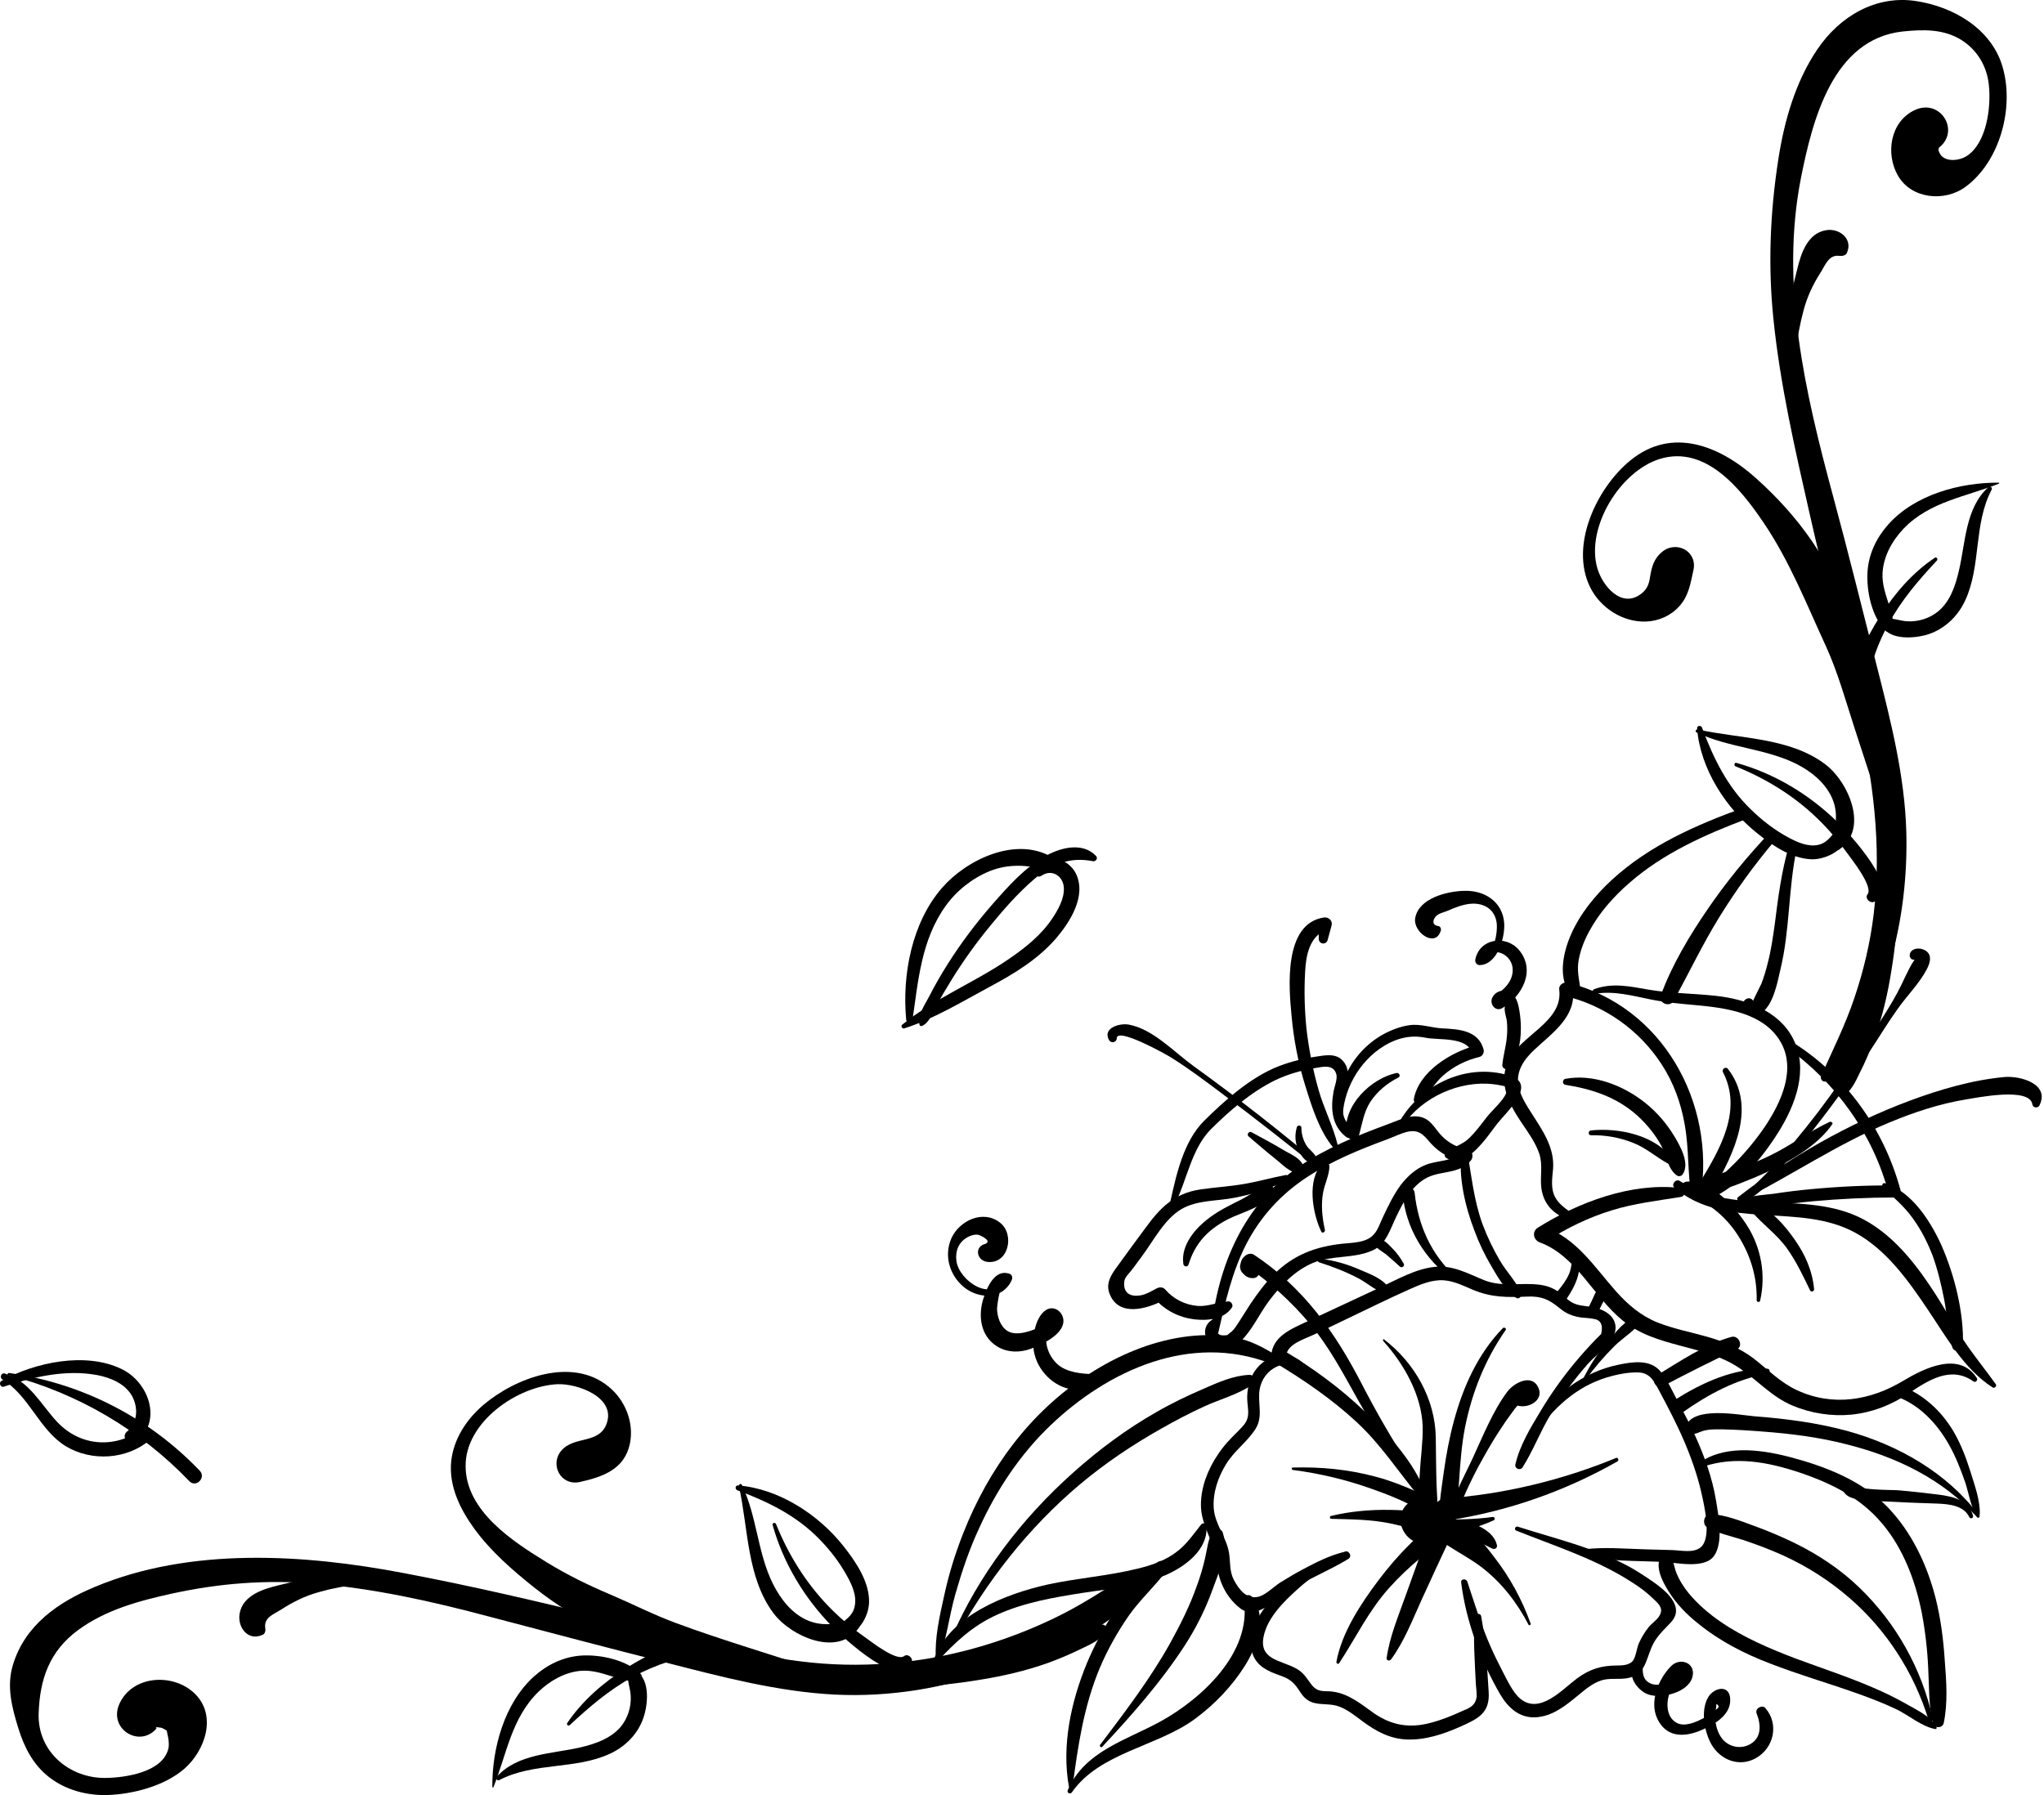 <svg width="765" height="672" viewBox="0 0 765 672" fill="none" xmlns="http://www.w3.org/2000/svg">
<path d="M533.662 559.19C529.362 547.59 519.962 537.29 511.162 528.79C501.762 519.69 491.162 511.99 479.962 505.29C480.462 506.09 480.862 506.89 481.362 507.69C481.562 503.29 487.962 501.39 491.162 499.89C495.262 497.99 499.262 496.09 503.362 494.09C511.362 490.29 519.362 486.29 527.462 482.69C531.462 480.89 535.862 478.99 540.362 479.29C544.262 479.59 547.862 481.39 551.362 482.89C558.362 485.79 564.162 485.69 571.662 485.39C576.862 485.19 579.662 486.39 583.662 489.69C586.062 491.69 588.362 492.69 591.562 493.19C593.062 493.39 594.762 493.39 596.162 493.69C599.062 493.99 600.062 495.89 599.262 499.39C598.562 500.09 597.862 500.79 597.162 501.49C594.462 504.29 591.862 507.19 589.362 510.19C584.662 515.89 580.362 521.89 576.562 528.29C572.862 534.39 568.762 541.19 567.162 548.19C566.762 549.79 568.962 550.69 569.862 549.29C573.862 542.99 576.462 535.89 580.362 529.49C584.462 522.79 589.162 516.39 594.362 510.49C597.462 506.99 604.662 502.29 604.662 496.99C604.562 491.99 599.362 489.79 595.162 489.19C592.562 488.79 590.462 488.79 588.162 487.49C586.662 486.59 585.562 485.39 584.162 484.29C581.862 482.39 579.362 481.39 576.462 480.99C569.262 479.99 562.562 481.99 555.562 479.29C549.362 476.79 543.762 473.49 536.762 474.29C529.562 475.09 522.762 479.09 516.262 482.09C507.262 486.29 498.262 490.49 489.262 494.69C483.362 497.49 476.162 500.19 475.762 507.69C475.662 508.69 476.362 509.59 477.162 510.09C487.962 516.59 498.362 523.69 507.662 532.29C516.862 540.79 523.362 550.99 531.262 560.49C532.162 561.69 534.162 560.49 533.662 559.19Z" fill="black"/>
<path d="M488.162 510.79C484.162 506.59 478.362 506.29 473.562 509.39C468.362 512.79 466.362 518.99 466.862 524.99C467.062 527.59 467.662 529.99 466.262 532.39C465.462 533.79 464.162 534.89 463.062 536.09C460.362 538.69 457.862 541.39 455.762 544.59C452.062 550.09 449.462 556.69 449.462 563.39C449.462 571.29 454.662 577.29 455.362 584.99C455.962 591.59 458.662 597.79 464.162 602.09C470.062 606.69 477.162 598.89 481.962 595.89C489.262 591.19 497.262 588.09 504.662 583.59C506.062 582.69 505.162 580.59 503.562 580.89C497.862 582.09 492.362 584.99 487.262 587.69C484.462 589.19 481.762 590.79 479.062 592.49C476.862 593.89 473.762 596.99 471.262 597.69C466.562 598.99 463.662 594.99 461.762 591.39C460.062 588.09 460.562 584.79 459.962 581.19C458.962 575.39 454.762 570.79 454.262 564.69C453.862 558.79 455.862 552.99 458.962 547.99C461.862 543.29 466.362 540.09 469.462 535.59C472.662 531.09 471.062 526.99 471.262 521.89C471.562 513.39 479.762 508.19 487.562 511.69C487.962 512.09 488.662 511.29 488.162 510.79Z" fill="black"/>
<path d="M503.762 580.79C491.562 584.59 479.062 592.89 472.062 603.69C469.362 607.89 467.262 613.39 468.562 618.39C469.962 623.59 474.362 625.59 478.962 627.19C482.962 628.59 484.362 629.89 486.662 633.49C487.962 635.49 489.462 636.89 491.762 637.49C494.862 638.29 498.162 637.69 501.262 638.89C504.462 640.09 507.262 642.39 509.962 644.39C514.962 648.09 520.062 650.89 526.362 651.19C533.362 651.49 540.262 649.19 546.562 646.39C553.262 643.39 557.662 641.29 557.162 633.39C556.562 623.89 556.062 614.39 554.362 605.09C554.062 603.59 551.962 604.09 551.862 605.39C551.362 613.79 551.962 622.09 552.362 630.49C552.462 631.99 552.862 634.39 552.562 635.79C551.862 638.89 549.462 639.59 547.162 640.59C543.462 642.29 539.562 643.89 535.662 644.89C527.762 647.09 520.962 645.99 514.262 641.39C509.462 637.99 504.862 634.09 498.862 633.29C497.662 633.09 496.562 633.19 495.362 633.09C492.462 632.89 491.362 631.49 489.762 629.19C488.362 627.19 487.162 625.69 484.862 624.49C479.262 621.49 471.062 621.29 472.962 612.49C474.462 605.49 480.462 599.59 485.562 594.99C491.162 589.89 497.662 585.69 504.262 582.09C505.062 581.79 504.562 580.59 503.762 580.79Z" fill="black"/>
<path d="M575.562 535.39C582.862 525.59 591.562 517.99 603.762 514.99C606.862 514.19 610.162 513.69 613.362 513.79C617.762 513.99 619.362 517.59 621.162 520.99C624.362 526.99 627.562 533.09 630.262 539.39C632.962 545.69 635.262 552.19 636.762 558.79C637.862 563.69 640.762 575.79 636.462 579.29C633.762 581.49 629.262 580.39 625.862 580.29C622.362 580.19 618.762 580.09 615.262 579.99C607.862 579.79 600.362 579.09 593.062 579.99C591.762 580.19 591.162 582.29 592.762 582.59C602.362 584.49 612.362 584.29 622.062 584.69C627.262 584.89 637.962 587.59 641.562 582.39C645.062 577.39 643.162 567.39 642.262 561.79C640.862 553.19 637.862 544.99 634.262 537.09C632.362 532.99 630.362 529.09 628.262 525.19C626.162 521.39 624.262 516.79 621.462 513.39C617.562 508.79 611.062 509.79 605.762 510.89C592.862 513.49 579.662 522.59 574.562 534.89C574.162 535.59 575.262 535.89 575.562 535.39Z" fill="black"/>
<path d="M567.462 572.99C581.962 578.79 597.662 583.79 610.862 592.39C613.862 594.29 616.662 596.39 619.162 598.89C621.162 600.79 622.862 602.49 620.662 605.49C619.662 606.79 618.162 607.79 617.062 609.09C615.562 610.99 614.362 612.99 613.362 615.19C612.562 617.09 612.262 620.19 611.162 621.69C609.862 623.39 607.162 623.49 605.362 623.49C599.462 623.49 594.962 624.79 590.162 628.39C584.662 632.49 576.362 641.89 569.062 635.99C566.162 633.59 564.162 629.09 562.462 625.89C560.862 622.79 559.262 619.59 557.862 616.39C554.362 608.49 551.862 600.19 549.162 592.09C548.762 590.89 546.662 590.99 546.862 592.39C548.662 606.89 554.162 621.69 561.462 634.29C564.362 639.19 568.562 643.19 574.662 642.89C580.862 642.59 585.762 638.69 590.362 634.89C593.062 632.69 595.862 630.19 599.262 629.09C602.362 628.09 605.562 628.79 608.762 628.29C615.562 627.29 615.862 621.99 618.162 616.59C619.662 613.09 622.062 610.79 624.662 608.09C626.262 606.49 627.462 604.79 627.262 602.49C626.762 597.19 619.262 592.49 615.162 589.79C601.162 580.39 583.762 576.59 567.962 571.49C566.962 571.39 566.662 572.69 567.462 572.99Z" fill="black"/>
<path d="M483.862 550.29C493.962 551.59 503.962 553.99 513.462 557.39C518.262 559.09 522.962 560.89 527.462 563.19C531.162 564.99 534.762 567.89 538.962 567.89C540.262 567.89 541.062 566.39 540.462 565.29C538.162 561.39 533.362 559.79 529.462 558.09C524.662 555.99 519.762 554.09 514.762 552.79C504.662 550.09 494.362 549.09 483.862 549.39C483.262 549.39 483.362 550.19 483.862 550.29Z" fill="black"/>
<path d="M517.662 501.99C525.462 510.59 532.162 522.39 532.462 534.19C532.562 539.99 531.662 545.99 531.362 551.79C531.062 557.69 530.262 564.89 532.362 570.59C534.862 577.39 543.762 573.79 542.262 567.09C541.862 565.49 539.562 565.29 538.862 566.69C538.462 567.39 539.262 569.69 538.662 567.49C538.362 566.49 538.262 565.49 538.162 564.49C537.862 561.69 537.862 558.79 537.662 555.99C537.462 550.09 537.462 544.09 537.362 538.19C537.162 523.69 529.362 510.09 517.962 501.39C517.762 501.19 517.462 501.69 517.662 501.99Z" fill="black"/>
<path d="M562.462 497.19C553.162 506.79 547.662 518.99 544.162 531.89C542.462 538.19 541.262 544.59 540.362 551.09C539.362 558.19 538.162 565.69 538.562 572.79C538.662 574.99 541.562 576.59 543.262 574.69C543.862 573.99 544.362 573.39 544.862 572.59C545.862 570.99 544.162 569.39 542.562 569.59C541.862 569.69 541.162 569.79 540.562 570.09C541.662 571.19 542.862 572.39 543.962 573.49C546.462 560.69 545.762 547.49 548.262 534.59C550.862 521.39 555.762 509.09 563.462 497.99C564.062 497.39 562.962 496.69 562.462 497.19Z" fill="black"/>
<path d="M604.862 545.79C584.462 554.19 562.762 559.39 540.762 560.99C536.362 561.29 534.762 568.09 539.662 569.19C543.362 569.99 546.462 568.89 547.562 565.09C548.062 563.39 546.462 562.09 544.862 562.39C544.062 562.59 543.462 562.29 542.862 561.59C542.562 564.09 542.162 566.69 541.862 569.19C564.262 565.79 585.662 558.29 605.362 547.09C606.062 546.69 605.562 545.49 604.862 545.79Z" fill="black"/>
<path d="M558.662 567.89C551.662 568.89 544.862 568.79 537.862 568.99C534.762 569.09 534.762 573.59 537.862 573.79C545.162 574.19 552.562 572.09 559.162 569.09C559.762 568.69 559.262 567.79 558.662 567.89Z" fill="black"/>
<path d="M501.162 622.69C507.462 613.09 512.162 603.09 519.962 594.39C523.562 590.39 527.462 586.69 531.562 583.29C534.762 580.59 540.962 578.19 540.962 573.39C540.962 572.39 540.262 571.49 539.262 571.19C534.662 569.79 530.562 575.39 527.562 578.19C523.362 582.29 519.562 586.79 516.062 591.39C509.362 600.29 502.162 611.09 500.162 622.19C500.162 622.79 500.862 623.09 501.162 622.69Z" fill="black"/>
<path d="M520.562 621.29C525.462 614.69 528.662 606.39 532.062 598.89C535.562 591.29 539.062 583.59 542.662 575.99C544.362 572.39 541.562 569.09 537.762 569.69C535.762 569.99 529.962 568.99 533.262 565.89C534.962 564.29 533.662 561.49 531.362 561.39C525.962 561.29 522.862 566.89 524.662 571.79C526.962 578.09 534.262 579.49 540.062 577.99C538.262 576.19 536.562 574.49 534.762 572.69C531.962 580.99 529.062 589.19 526.062 597.39C523.362 604.99 520.062 612.79 518.962 620.79C518.962 621.79 520.162 621.79 520.562 621.29Z" fill="black"/>
<path d="M572.862 607.79C569.662 598.89 565.162 590.59 559.362 583.09C555.162 577.69 545.662 564.29 537.462 568.49C536.462 568.99 535.762 570.29 535.862 571.39C536.262 575.59 539.362 576.99 542.662 579.09C546.562 581.59 550.662 583.79 554.362 586.59C561.862 592.29 567.762 599.89 572.062 608.19C572.262 608.69 573.062 608.29 572.862 607.79Z" fill="black"/>
<path d="M560.262 578.49C559.462 574.69 555.662 572.09 552.162 570.79C550.162 569.99 547.862 569.59 545.762 569.59C544.962 569.59 539.062 570.39 538.962 570.99C539.562 566.39 532.962 566.29 531.462 569.99C529.362 575.39 534.862 579.39 539.762 578.69C543.162 578.19 545.962 576.09 549.562 576.29C553.062 576.39 555.662 578.49 558.662 579.79C559.462 580.09 560.462 579.49 560.262 578.49Z" fill="black"/>
<path d="M498.262 568.59C505.662 568.79 512.862 568.79 520.262 570.29C527.062 571.69 533.662 574.09 540.062 576.69C545.462 578.89 548.462 569.09 542.562 567.79C528.462 564.79 512.262 564.09 498.262 567.49C497.462 567.59 497.662 568.59 498.262 568.59Z" fill="black"/>
<path d="M573.562 518.79C570.662 517.79 568.062 518.59 565.862 520.69C564.362 522.09 564.962 524.39 566.462 525.49C570.362 528.19 578.162 524.89 575.762 519.49C573.262 513.99 566.462 517.79 564.062 521.09C558.762 528.19 555.062 537.49 551.362 545.49C547.762 553.29 542.562 562.39 541.362 570.89C541.262 571.79 542.362 572.39 542.862 571.59C545.362 567.59 546.762 562.79 548.662 558.49C550.662 554.09 552.762 549.89 555.162 545.69C557.462 541.49 559.962 537.39 562.662 533.39C563.962 531.39 565.462 529.49 566.862 527.49C567.862 526.09 572.662 522.09 569.562 520.19C570.062 521.39 570.462 522.49 570.962 523.69C571.862 522.79 572.662 521.89 573.562 521.09C574.762 520.69 574.762 519.09 573.562 518.79Z" fill="black"/>
<path d="M467.462 476.59C467.262 476.09 467.162 475.59 466.962 475.09C467.662 474.69 468.262 474.39 468.962 473.99C469.062 473.99 469.162 474.09 469.262 474.09C468.362 474.09 467.562 474.09 466.662 474.09C475.362 480.09 483.362 487.39 490.162 495.49C497.562 504.29 502.762 514.29 508.362 524.29C518.962 543.19 531.662 562.69 547.362 577.79C547.962 578.29 548.962 577.59 548.462 576.89C541.462 567.49 533.962 558.49 527.462 548.69C520.962 538.89 515.162 528.69 509.762 518.29C499.662 498.69 487.862 481.99 469.262 469.69C468.462 469.19 467.462 469.29 466.662 469.69C462.462 471.99 464.162 478.59 468.962 478.49C469.762 478.49 470.562 478.09 470.962 477.39C472.462 474.39 470.162 469.39 466.162 471.09C463.162 472.39 463.562 476.69 466.662 477.49C467.062 477.59 467.562 477.09 467.462 476.59Z" fill="black"/>
<path d="M626.662 444.59C645.762 460.89 673.562 449.89 694.562 461.59C706.062 467.99 714.062 479.19 721.262 489.89C728.162 500.09 735.062 512.59 745.762 519.39C746.462 519.89 747.462 518.89 746.962 518.19C742.962 512.59 738.562 507.29 734.762 501.49C731.162 495.79 727.862 489.89 724.262 484.29C717.662 474.09 710.062 464.09 699.562 457.69C677.762 444.39 649.862 456.09 628.662 442.09C627.162 441.19 625.362 443.49 626.662 444.59Z" fill="black"/>
<path d="M739.862 515.89C733.362 505.69 720.162 512.19 712.362 516.89C700.062 524.29 685.962 526.69 672.462 520.39C666.262 517.49 661.662 512.69 656.362 508.59C651.262 504.69 645.362 502.29 639.162 500.49C632.862 498.69 626.462 497.49 620.362 495.09C614.162 492.59 609.362 488.49 604.962 483.59C596.762 474.39 590.062 463.49 577.862 459.29C578.062 461.09 578.362 462.89 578.562 464.79C586.262 459.79 594.462 455.79 603.262 453.09C611.662 450.49 620.362 449.49 629.062 448.09C631.162 447.79 630.362 444.89 628.562 444.69C610.362 442.69 590.762 450.09 575.562 459.59C573.262 460.99 573.862 464.19 576.262 465.09C590.062 470.19 596.362 485.49 607.362 494.39C620.162 504.79 637.762 503.19 651.062 512.19C657.862 516.79 663.062 522.89 670.862 526.19C677.762 529.09 685.462 530.29 692.862 529.59C700.662 528.79 707.662 526.09 714.262 521.69C721.562 516.79 730.162 511.09 738.662 517.19C739.362 517.69 740.362 516.69 739.862 515.89Z" fill="black"/>
<path d="M658.762 486.89C660.962 477.29 659.162 467.09 653.862 458.79C649.562 451.99 640.062 441.29 631.062 442.39C629.662 442.59 628.662 444.19 629.862 445.39C632.662 447.99 636.562 449.29 639.762 451.39C643.662 454.09 646.962 457.39 649.662 461.29C654.862 468.89 657.662 477.59 657.462 486.69C657.362 487.49 658.662 487.69 658.762 486.89Z" fill="black"/>
<path d="M678.962 482.69C678.362 475.79 675.562 469.49 671.562 463.89C667.962 458.79 663.162 452.99 657.062 450.99C655.462 450.49 654.762 452.49 655.562 453.49C659.662 458.39 664.962 461.99 668.762 467.29C672.262 472.19 674.862 477.69 677.462 483.09C677.762 483.79 678.962 483.49 678.962 482.69Z" fill="black"/>
<path d="M590.962 455.79C587.962 453.89 583.762 451.49 582.062 448.19C580.262 444.89 580.962 441.09 581.262 437.59C581.862 429.69 577.462 423.39 573.362 416.99C571.262 413.69 568.962 410.19 568.262 406.29C567.362 400.79 570.562 396.39 574.362 392.89C580.962 386.69 590.062 380.59 588.662 370.29C587.562 371.09 586.462 371.89 585.462 372.79C600.362 376.29 613.462 385.49 621.862 398.39C626.362 405.29 629.162 412.99 630.562 421.19C632.162 430.09 631.562 439.19 633.062 448.09C633.362 449.79 636.262 449.79 636.462 448.09C642.262 412.89 622.162 376.59 586.762 367.89C585.362 367.49 583.362 368.59 583.562 370.39C585.162 382.79 568.562 387.59 564.262 397.69C560.762 405.89 564.962 413.59 569.462 420.29C571.962 423.99 574.762 427.79 576.162 432.09C577.462 436.29 576.362 440.39 576.862 444.69C577.862 452.29 583.262 455.89 590.262 457.59C591.262 457.59 591.762 456.29 590.962 455.79Z" fill="black"/>
<path d="M585.762 406.09C595.862 407.69 605.062 410.69 612.862 417.69C616.462 420.99 619.562 424.79 621.862 429.09C623.662 432.59 624.262 437.79 627.662 440.09C628.462 440.59 629.462 440.19 629.862 439.49C632.462 435.39 628.862 429.09 626.662 425.39C623.762 420.59 620.062 416.29 615.662 412.79C607.462 406.29 596.262 401.89 585.762 403.89C584.762 404.19 584.662 405.89 585.762 406.09Z" fill="black"/>
<path d="M595.462 424.99C600.762 424.89 605.962 425.79 610.862 427.69C615.962 429.59 619.662 433.09 624.262 435.59C625.262 436.09 626.562 434.99 625.862 433.99C619.862 424.89 605.462 422.09 595.462 423.19C594.362 423.29 594.262 424.99 595.462 424.99Z" fill="black"/>
<path d="M597.162 371.99C604.262 370.89 611.062 372.79 617.962 374.19C623.562 375.29 629.162 375.79 634.762 376.29C645.662 377.29 659.462 379.09 665.962 389.29C672.662 399.79 666.662 412.69 660.462 421.89C653.762 431.69 645.662 439.69 636.162 446.79C634.762 447.79 635.462 450.59 637.462 449.89C649.662 445.39 658.762 434.69 665.562 423.89C671.962 413.69 677.062 400.39 671.062 388.79C665.662 378.19 653.162 373.99 642.062 372.79C633.762 371.89 625.362 371.89 617.062 370.49C610.062 369.29 603.562 367.79 596.662 370.29C595.662 370.69 596.062 372.19 597.162 371.99Z" fill="black"/>
<path d="M644.862 401.39C652.162 415.59 643.862 429.99 636.462 442.19C634.562 445.29 639.462 448.19 641.362 444.99C649.062 431.69 657.562 414.09 646.662 400.09C645.762 399.09 644.262 400.39 644.862 401.39Z" fill="black"/>
<path d="M668.562 391.99C687.162 405.29 700.962 424.49 706.862 446.69C707.562 445.69 708.262 444.79 709.062 443.79C698.562 443.69 688.162 444.19 677.662 445.19C673.062 445.59 668.462 446.19 663.862 446.89C659.362 447.49 653.462 447.49 649.762 450.29C648.862 450.89 648.862 452.39 650.062 452.69C653.962 453.79 658.362 452.29 662.262 451.69C667.662 450.89 673.162 450.19 678.662 449.69C688.762 448.79 698.962 448.29 709.062 448.29C710.562 448.29 711.662 446.89 711.262 445.39C704.962 422.29 690.462 402.09 669.962 389.59C668.462 388.69 667.162 390.99 668.562 391.99Z" fill="black"/>
<path d="M704.662 444.29C708.562 448.29 712.662 451.49 715.962 456.19C719.062 460.49 721.462 465.19 723.362 470.19C725.262 475.49 726.562 480.99 727.662 486.59C728.762 492.49 729.062 498.59 730.662 504.29C731.262 506.49 734.562 505.99 734.662 503.79C735.062 491.49 731.562 477.49 726.662 466.29C722.662 457.39 715.562 446.09 705.562 442.99C704.662 442.59 704.162 443.69 704.662 444.29Z" fill="black"/>
<path d="M684.762 419.99C677.262 423.49 670.562 428.59 663.062 432.29C659.262 434.19 655.362 435.79 651.362 437.19C647.962 438.39 643.662 438.59 641.162 441.39C640.162 442.49 640.562 444.09 641.962 444.49C645.762 445.79 649.962 443.39 653.562 442.09C657.662 440.49 661.662 438.69 665.562 436.69C672.862 432.89 680.862 427.89 685.662 420.99C686.262 420.39 685.362 419.79 684.762 419.99Z" fill="black"/>
<path d="M763.262 413.89C767.362 405.79 756.162 402.69 750.262 403.19C738.162 404.29 725.962 407.89 714.662 412.09C691.962 420.59 669.562 433.29 650.462 448.19C649.662 448.89 650.662 449.99 651.562 449.59C670.362 440.09 687.662 428.29 707.162 420.19C716.362 416.39 725.962 413.19 735.762 411.59C739.662 410.99 759.762 406.79 760.662 413.49C760.862 414.79 762.762 414.89 763.262 413.89Z" fill="black"/>
<path d="M715.762 359.19C716.062 359.29 717.562 359.39 717.562 359.69C717.762 358.79 718.062 357.99 718.262 357.09C715.262 360.49 713.762 364.29 711.762 368.39C709.762 372.59 707.262 376.69 704.762 380.69C699.762 388.69 694.562 396.49 689.162 404.29C683.562 412.39 677.562 420.29 671.262 427.79C668.262 431.39 665.162 434.89 661.962 438.39C659.162 441.39 655.562 444.19 653.662 447.79C653.362 448.39 653.962 449.09 654.662 448.79C659.662 446.29 663.662 440.59 667.362 436.39C671.262 431.99 675.062 427.49 678.662 422.89C686.162 413.39 693.262 403.39 699.962 393.29C703.362 388.19 706.562 382.79 710.162 377.79C713.662 372.79 718.362 368.19 721.162 362.79C722.662 359.99 723.262 356.69 719.662 355.39C717.562 354.59 714.462 355.39 714.762 358.09C714.962 358.49 715.162 359.09 715.762 359.19Z" fill="black"/>
<path d="M661.462 512.39C648.662 512.29 637.462 517.39 626.762 524.09C623.762 525.99 626.662 530.89 629.562 528.89C639.262 521.99 649.862 516.29 661.662 514.19C662.662 513.99 662.462 512.39 661.462 512.39Z" fill="black"/>
<path d="M588.762 469.69C588.162 472.09 588.262 474.49 587.262 476.89C586.162 479.39 584.562 481.49 582.862 483.49C580.862 485.89 584.562 488.79 586.362 486.19C589.462 481.59 592.562 475.49 590.362 469.79C590.062 468.99 588.962 468.79 588.762 469.69Z" fill="black"/>
<path d="M597.562 492.29C598.462 490.39 599.462 488.59 600.362 486.69C600.962 485.39 602.062 483.19 600.362 482.19C598.762 481.29 597.562 483.09 596.962 484.29C596.062 486.29 595.162 488.29 594.162 490.19C593.062 492.59 596.462 494.59 597.562 492.29Z" fill="black"/>
<path d="M593.262 516.79C596.562 512.19 600.262 507.89 604.262 503.89C607.462 500.69 612.462 497.89 614.562 493.99C615.062 493.19 614.262 492.19 613.362 492.39C608.662 493.49 604.562 498.89 601.562 502.39C597.862 506.59 594.962 511.39 592.362 516.39C592.062 516.89 592.862 517.29 593.262 516.79Z" fill="black"/>
<path d="M622.462 518.89C631.562 514.09 640.562 509.49 649.962 505.19C652.662 503.99 650.762 499.69 647.962 500.49C637.962 503.29 628.862 509.59 620.062 514.89C617.562 516.49 619.862 520.29 622.462 518.89Z" fill="black"/>
<path d="M455.962 498.89C458.562 487.59 461.062 476.29 466.362 465.89C471.762 455.39 479.562 446.89 489.462 440.49C498.662 434.49 508.962 430.29 519.262 426.49C521.662 425.59 524.262 424.29 526.762 423.69C531.262 422.69 532.962 425.09 535.562 428.09C538.962 431.79 543.362 434.09 548.162 435.19C547.762 433.89 547.462 432.49 547.062 431.19C543.862 434.99 537.962 434.29 533.562 436.09C529.762 437.59 526.762 440.39 524.262 443.59C521.462 447.39 519.462 451.69 517.462 455.89C516.562 457.79 515.762 460.29 514.362 461.89C511.662 465.29 506.262 465.19 502.462 465.59C492.262 466.69 484.062 469.79 476.762 477.09C473.462 480.39 470.562 484.29 467.962 488.19C466.462 490.49 465.062 492.79 463.562 495.09C462.762 496.29 462.062 497.49 460.962 498.49C460.462 498.89 459.862 499.29 459.362 499.79C456.362 500.29 455.162 499.39 455.762 497.19C457.262 495.69 455.262 492.89 453.462 494.19C450.062 496.49 450.362 500.89 453.362 503.49C456.862 506.49 461.462 504.99 464.462 501.99C468.762 497.79 471.362 491.79 474.962 486.99C479.362 481.19 484.562 475.69 491.362 472.79C498.562 469.79 506.962 471.29 513.962 467.99C518.862 465.69 520.362 459.99 522.562 455.49C525.262 449.89 528.562 443.49 534.462 440.69C539.862 438.19 546.262 439.49 550.462 434.49C551.562 433.19 551.262 430.89 549.362 430.49C545.562 429.59 542.162 427.99 539.462 425.09C537.662 423.19 536.362 420.79 534.262 419.29C529.562 416.09 524.062 419.19 519.362 420.89C507.962 425.09 496.462 429.79 486.362 436.59C465.462 450.79 455.762 473.79 453.262 498.29C453.062 500.09 455.562 500.39 455.962 498.89Z" fill="black"/>
<path d="M481.162 439.89C475.862 440.89 470.662 442.39 465.262 443.29C459.962 444.19 454.562 444.49 449.162 445.29C439.362 446.79 434.162 452.19 428.562 459.89C425.162 464.49 421.762 469.09 418.462 473.69C416.162 476.79 413.662 480.19 415.262 484.29C418.662 493.19 429.262 489.99 435.462 486.79C434.462 486.69 433.362 486.49 432.362 486.39C436.162 490.59 441.262 493.19 446.862 493.89C451.762 494.49 458.062 493.99 461.062 489.49C461.662 488.59 460.862 487.19 459.762 487.19C455.762 487.39 452.262 489.19 448.262 488.89C443.462 488.49 439.162 486.29 436.062 482.69C435.262 481.79 433.962 481.79 432.962 482.29C431.062 483.29 429.162 484.49 427.062 484.89C422.862 485.69 420.062 483.89 420.862 479.29C421.162 477.89 423.262 475.99 424.062 474.79C425.162 473.29 426.362 471.69 427.462 470.19C431.762 464.39 435.862 456.29 442.262 452.59C448.162 449.19 455.562 449.69 462.062 448.39C468.962 446.99 475.862 445.09 481.862 441.49C482.662 440.89 482.062 439.69 481.162 439.89Z" fill="black"/>
<path d="M439.762 450.79C444.162 441.89 445.962 430.09 453.062 422.89C460.062 415.89 468.262 408.79 477.262 404.39C481.862 402.19 486.762 400.79 491.862 399.89C494.962 399.39 498.862 398.29 500.062 401.89C500.762 403.79 499.362 406.89 499.062 408.89C497.962 415.09 498.462 421.49 503.762 425.59C505.962 427.19 508.062 423.59 505.862 421.99C497.262 415.49 509.062 403.69 502.362 396.89C499.762 394.19 495.662 395.09 492.362 395.59C486.962 396.39 481.562 397.79 476.562 399.99C466.862 404.39 458.262 412.09 450.762 419.49C442.962 427.19 440.262 439.69 437.962 450.09C438.062 450.99 439.362 451.69 439.762 450.79Z" fill="black"/>
<path d="M502.562 421.69C501.662 410.59 507.162 399.19 516.262 392.69C521.562 388.99 527.262 387.19 533.562 388.49C538.562 389.49 549.162 387.99 550.862 394.19C551.362 393.29 551.862 392.39 552.462 391.39C543.162 393.79 531.062 401.09 529.162 411.39C528.862 412.79 530.662 414.19 531.762 412.89C534.762 409.49 536.762 405.59 540.162 402.59C544.062 399.19 548.662 396.89 553.662 395.69C554.862 395.39 555.562 394.09 555.262 392.89C553.362 385.79 546.162 385.29 539.962 384.99C535.662 384.79 531.762 383.19 527.462 383.79C523.962 384.29 520.462 385.69 517.362 387.39C505.362 394.29 498.762 408.09 501.362 421.69C501.262 422.69 502.562 422.49 502.562 421.69Z" fill="black"/>
<path d="M523.862 423.39C530.162 412.09 543.862 405.19 556.562 405.69C558.362 405.79 560.162 405.99 561.962 406.39C564.062 406.89 564.762 406.39 563.862 408.89C562.662 412.09 558.562 415.49 556.462 418.19C554.462 420.79 552.462 423.49 550.162 425.79C547.462 428.59 544.262 429.09 541.362 431.29C540.762 431.69 540.362 432.69 541.062 433.29C548.162 438.79 556.762 425.29 560.262 420.79C563.762 416.29 575.562 405.89 565.062 402.69C547.962 397.39 529.762 406.99 522.362 422.59C521.962 423.49 523.262 424.39 523.862 423.39Z" fill="black"/>
<path d="M467.262 425.39C470.562 428.19 473.862 431.09 477.262 433.79C479.862 435.79 482.862 439.29 486.262 439.09C487.362 438.99 488.262 437.99 487.962 436.89C486.862 433.39 482.862 432.09 479.962 430.29C476.162 427.99 472.262 425.99 468.462 423.89C467.562 423.29 466.462 424.59 467.262 425.39Z" fill="black"/>
<path d="M485.362 421.99C484.562 424.79 484.662 427.39 485.762 430.09C486.762 432.39 488.562 435.29 491.262 435.49C492.562 435.59 492.962 434.19 492.562 433.19C491.762 431.39 489.762 430.29 488.762 428.49C487.662 426.59 487.062 424.29 487.062 422.09C487.062 421.29 485.662 420.99 485.362 421.99Z" fill="black"/>
<path d="M495.862 460.39C494.862 455.89 494.362 451.19 495.162 446.59C495.762 443.19 497.462 440.09 497.562 436.69C497.562 435.29 495.862 434.69 494.962 435.59C488.962 441.49 491.262 454.29 494.462 460.99C494.762 461.89 496.062 461.29 495.862 460.39Z" fill="black"/>
<path d="M522.662 401.69C513.162 403.69 502.662 413.79 503.862 424.29C504.162 426.89 507.862 427.79 508.662 424.89C509.862 420.49 510.362 416.49 512.862 412.49C515.462 408.59 519.162 405.49 523.362 403.39C524.362 402.89 523.662 401.49 522.662 401.69Z" fill="black"/>
<path d="M444.862 473.29C447.362 465.29 452.062 460.39 459.462 456.49C464.462 453.89 474.262 451.59 476.662 446.09C477.062 445.19 476.662 443.99 475.462 444.09C471.662 444.29 468.162 447.19 464.862 448.89C460.762 450.99 456.462 452.99 452.762 455.79C447.462 459.69 441.962 465.99 442.862 472.99C442.862 474.19 444.462 474.59 444.862 473.29Z" fill="black"/>
<path d="M496.862 351.99C497.362 350.19 497.862 348.29 498.362 346.49C498.862 344.59 497.162 343.19 495.362 343.49C480.362 345.89 482.362 369.59 483.362 379.99C484.162 388.99 485.862 397.99 488.562 406.59C490.962 414.29 493.762 423.39 499.062 429.69C499.762 430.49 500.962 429.59 500.662 428.69C498.962 421.59 495.462 414.99 493.462 407.89C491.362 400.49 489.862 392.79 488.962 385.09C488.262 378.09 488.062 370.99 488.462 363.89C488.762 357.69 490.062 350.39 496.662 347.99C495.662 347.19 494.562 346.39 493.562 345.59C493.562 347.49 493.562 349.39 493.562 351.29C493.462 353.49 496.262 353.89 496.862 351.99Z" fill="black"/>
<path d="M417.962 388.69C417.962 384.39 436.662 394.79 438.462 395.99C444.862 399.99 450.962 404.59 456.962 409.09C469.562 418.49 481.862 428.19 494.162 438.09C494.862 438.69 495.862 437.69 495.162 437.09C479.562 423.69 463.262 411.09 446.562 398.99C439.362 393.79 431.562 385.29 422.562 383.59C419.062 382.89 412.362 384.89 415.162 389.49C415.962 390.69 417.962 390.19 417.962 388.69Z" fill="black"/>
<path d="M547.062 430.69C545.662 440.39 548.362 451.69 551.862 460.79C553.562 465.39 555.662 469.79 558.162 473.99C560.562 478.09 563.262 482.99 567.362 485.79C568.662 486.69 569.762 484.99 569.262 483.89C567.362 479.69 563.862 476.09 561.462 472.09C558.862 467.69 556.662 463.09 554.862 458.29C551.562 449.19 550.762 440.19 549.062 430.79C548.862 429.79 547.162 429.69 547.062 430.69Z" fill="black"/>
<path d="M493.762 472.59C498.862 474.19 503.962 476.19 508.662 478.69C512.062 480.49 515.462 483.89 519.362 484.19C520.062 484.29 520.362 483.39 520.162 482.89C518.362 478.89 512.562 476.89 508.862 475.29C504.062 473.19 499.362 471.89 494.262 471.19C493.162 470.99 492.762 472.29 493.762 472.59Z" fill="black"/>
<path d="M544.662 477.89C535.562 469.49 530.762 458.69 529.462 446.59C529.162 443.79 524.762 443.69 524.962 446.59C525.962 459.69 533.262 471.49 543.762 479.09C544.462 479.49 545.162 478.49 544.662 477.89Z" fill="black"/>
<path d="M525.362 473.09C524.162 470.89 522.762 468.99 521.062 467.29C519.562 465.79 517.762 463.59 515.362 463.69C514.562 463.69 513.862 464.49 514.162 465.29C514.962 467.39 517.062 468.29 518.762 469.59C520.562 471.09 522.262 472.69 523.962 474.19C524.662 474.79 525.862 473.99 525.362 473.09Z" fill="black"/>
<path d="M635.362 549.79C647.362 545.09 659.362 546.79 671.462 550.59C683.962 554.59 695.862 560.09 704.462 570.39C712.362 579.79 716.862 591.79 719.262 603.79C720.562 610.69 721.362 617.59 721.662 624.59C722.062 631.39 721.762 638.39 723.362 645.09C723.862 647.09 726.962 647.09 727.462 645.09C729.062 637.49 728.462 629.39 727.862 621.69C727.362 613.89 726.362 605.99 724.462 598.39C721.262 585.79 715.462 573.49 706.362 564.09C696.562 554.09 682.962 548.89 669.662 545.39C658.262 542.49 644.662 540.69 634.762 548.49C633.962 548.99 634.662 550.09 635.362 549.79Z" fill="black"/>
<path d="M723.362 643.39C719.262 624.79 709.762 607.79 696.062 594.49C688.862 587.49 680.362 581.89 671.362 577.49C666.562 575.19 661.662 573.09 656.662 571.29C651.562 569.39 645.962 567.19 640.462 566.79C637.762 566.59 636.762 570.59 639.062 571.89C643.162 574.09 647.962 575.09 652.362 576.49C657.462 578.19 662.462 580.09 667.362 582.29C676.362 586.39 684.662 591.69 692.162 598.19C706.062 610.19 716.362 626.19 721.762 643.79C722.262 644.59 723.562 644.29 723.362 643.39Z" fill="black"/>
<path d="M724.762 646.59C722.862 642.69 717.762 640.39 714.162 638.29C709.962 635.89 705.562 633.69 701.062 631.79C691.562 627.69 681.762 624.49 672.062 620.89C662.362 617.19 652.662 613.09 644.062 607.19C639.662 604.19 635.462 600.59 632.062 596.49C630.162 594.19 628.462 591.49 627.362 588.69C626.462 586.29 626.462 584.19 624.762 582.19C623.962 581.19 622.062 581.49 621.562 582.59C619.362 586.69 622.162 591.99 624.462 595.69C627.362 600.39 631.262 604.39 635.562 607.79C643.662 614.39 652.862 619.09 662.562 622.79C672.862 626.79 683.562 629.89 694.062 633.59C699.462 635.49 704.762 637.49 709.962 639.99C714.462 642.19 719.462 646.49 724.362 647.29C724.662 647.39 724.962 646.99 724.762 646.59Z" fill="black"/>
<path d="M740.862 567.49C728.762 551.39 710.562 540.99 691.362 535.69C679.962 532.59 668.262 531.09 656.562 530.19C650.762 529.69 633.162 526.19 630.862 534.29C630.462 535.69 631.562 536.59 632.762 536.79C634.662 536.99 635.462 536.29 637.362 535.69C639.662 534.99 642.162 535.09 644.562 535.09C649.462 535.19 654.362 535.49 659.362 535.89C670.262 536.69 681.262 538.09 691.862 540.89C710.162 545.59 727.262 553.89 740.062 568.09C740.462 568.39 741.162 567.89 740.862 567.49Z" fill="black"/>
<path d="M740.962 566.89C741.162 561.69 738.962 555.79 737.462 550.89C735.862 545.79 733.962 540.79 731.262 536.09C726.562 528.09 719.662 521.79 710.962 518.59C708.262 517.59 707.162 521.89 709.762 522.79C718.362 525.89 724.862 532.79 729.362 540.69C731.962 545.29 733.862 550.19 735.562 555.09C736.862 559.09 737.462 563.59 739.662 567.29C739.962 567.89 740.862 567.59 740.962 566.89Z" fill="black"/>
<path d="M738.462 567.49C736.862 561.49 730.762 560.19 725.262 559.49C720.262 558.89 715.262 558.29 710.262 557.89C707.862 557.69 694.062 557.99 693.362 555.39C693.062 554.19 691.362 553.59 690.462 554.59C690.262 554.79 690.062 554.99 689.962 555.19C689.262 555.99 689.162 556.89 689.662 557.79C690.762 560.19 692.862 560.79 695.262 561.29C700.162 562.09 705.362 561.99 710.262 562.29C715.262 562.59 720.262 562.69 725.262 562.89C729.562 563.09 734.962 563.59 737.062 567.99C737.462 568.79 738.662 568.29 738.462 567.49Z" fill="black"/>
<path d="M357.262 613.99C369.262 591.89 384.862 571.99 404.062 555.79C413.562 547.79 423.862 540.89 434.662 534.79C439.962 531.79 445.262 528.99 450.762 526.49C456.662 523.79 463.162 522.09 468.562 518.49C470.162 517.49 469.662 514.59 467.562 514.69C461.462 514.99 455.962 517.49 450.462 519.89C444.462 522.49 438.562 525.29 432.862 528.59C421.762 534.89 411.262 542.69 401.762 551.19C382.462 568.39 366.362 589.39 356.062 613.19C355.662 614.09 356.862 614.89 357.262 613.99Z" fill="black"/>
<path d="M351.562 621.29C354.262 613.39 355.262 604.89 357.562 596.79C359.962 588.39 362.762 579.99 366.462 572.09C372.962 557.79 381.762 544.49 393.162 533.59C414.962 512.79 445.462 499.09 475.162 510.29C477.262 511.09 478.462 507.89 476.662 506.79C471.062 503.39 466.362 501.19 459.762 500.29C454.162 499.59 448.562 499.69 442.962 500.49C430.362 502.29 418.262 507.49 407.562 514.39C385.562 528.49 369.962 549.89 360.462 574.09C357.462 581.69 355.062 589.49 353.362 597.39C351.662 605.09 349.762 613.19 350.262 621.09C350.262 621.89 351.362 622.09 351.562 621.29Z" fill="black"/>
<path d="M350.862 621.99C357.462 614.79 364.062 608.59 373.162 604.49C383.262 599.89 394.462 597.99 405.362 596.29C415.662 594.69 426.462 593.89 436.162 589.69C443.362 586.59 452.062 580.29 451.562 571.49C451.462 570.59 450.262 569.79 449.562 570.69C446.862 574.09 444.462 577.69 440.962 580.49C436.562 584.09 431.062 585.99 425.562 587.29C414.562 589.99 403.062 590.79 392.062 593.19C376.462 596.69 355.462 604.69 349.562 621.19C349.362 621.99 350.362 622.49 350.862 621.99Z" fill="black"/>
<path d="M662.262 311.79C653.862 320.69 646.062 330.19 639.162 340.29C632.362 350.19 625.662 361.39 621.562 372.69C620.562 375.49 624.962 377.29 626.362 374.69C632.062 364.39 637.062 353.79 643.262 343.69C649.662 333.29 656.762 323.49 664.662 314.19C666.062 312.59 663.862 310.19 662.262 311.79Z" fill="black"/>
<path d="M652.562 302.39C634.862 308.79 617.262 316.49 603.262 329.39C596.962 335.19 591.262 342.19 587.862 350.09C584.962 356.79 582.862 366.59 588.162 372.59C589.262 373.89 591.762 372.89 591.562 371.19C591.262 367.69 590.262 364.29 590.662 360.69C591.162 356.49 592.762 352.39 594.762 348.69C598.562 341.69 603.862 335.69 609.862 330.49C622.562 319.39 638.062 312.49 653.662 306.59C656.362 305.69 655.262 301.39 652.562 302.39Z" fill="black"/>
<path d="M669.462 316.89C666.762 326.29 665.462 336.09 664.262 345.79C663.562 350.79 662.862 355.79 661.562 360.69C660.962 363.19 660.162 365.79 659.262 368.19C659.062 368.69 656.062 374.49 656.162 374.69C655.062 372.89 652.662 373.79 652.362 375.69C651.862 379.79 656.562 381.09 659.462 378.99C663.762 375.99 665.262 367.59 666.362 362.89C669.962 347.99 669.262 332.59 672.462 317.69C673.062 315.69 670.062 314.89 669.462 316.89Z" fill="black"/>
<path d="M412.562 653.89C423.562 642.09 434.262 629.99 443.162 616.39C447.462 609.79 450.962 602.89 453.662 595.49C455.962 589.29 459.762 580.29 457.662 573.79C457.062 572.09 454.862 571.79 453.862 573.29C452.062 576.29 451.862 579.79 451.062 583.09C450.262 586.79 449.162 590.39 447.862 593.89C445.262 601.29 441.662 608.39 437.862 615.29C430.362 628.69 420.962 640.99 411.662 653.29C411.462 653.79 412.162 654.39 412.562 653.89Z" fill="black"/>
<path d="M401.462 668.59C403.462 653.39 405.662 638.59 411.662 624.29C414.562 617.49 418.162 611.09 422.362 604.99C426.662 598.79 432.262 593.89 436.662 587.89C438.062 585.99 435.362 583.49 433.462 584.69C427.062 588.89 422.062 596.09 417.762 602.39C413.362 608.79 409.762 615.59 406.762 622.69C400.862 636.99 397.262 653.49 400.062 668.89C400.262 669.59 401.362 669.29 401.462 668.59Z" fill="black"/>
<path d="M401.162 670.99C411.562 655.99 433.262 653.89 447.362 643.39C454.662 637.99 461.062 631.29 465.862 623.69C470.462 616.39 474.562 605.69 468.662 597.89C467.462 596.39 465.262 597.29 465.562 599.19C468.462 618.69 449.862 635.89 434.262 644.49C421.462 651.49 405.962 655.59 399.662 670.09C399.162 671.09 400.462 671.89 401.162 670.99Z" fill="black"/>
<path d="M369.462 472.39C377.462 473.39 379.862 462.19 374.362 457.79C368.062 452.69 359.062 456.89 356.062 463.59C353.162 470.19 355.462 477.69 361.062 482.09C366.762 486.49 375.462 486.39 378.662 479.19C379.062 478.19 378.762 477.09 377.662 476.79C372.362 475.09 369.462 481.79 368.162 485.79C366.362 491.09 366.562 497.59 370.562 501.89C374.662 506.29 380.762 506.89 386.162 504.79C390.062 503.29 397.262 499.89 397.962 495.19C398.462 491.49 394.662 488.29 391.362 490.49C387.562 493.09 386.362 500.19 386.762 504.39C387.662 515.59 400.462 524.69 410.362 517.89C411.862 516.89 411.362 514.39 409.462 514.39C405.062 514.39 399.262 513.79 395.862 510.79C393.762 508.89 392.362 506.49 391.762 503.69C391.462 502.09 391.462 500.39 391.862 498.69C392.162 497.29 393.762 495.49 392.262 495.19C391.862 495.09 390.162 496.29 389.862 496.49C388.362 497.19 386.962 497.79 385.362 498.29C382.762 499.09 379.462 499.79 376.962 498.19C374.362 496.49 373.262 492.99 373.162 490.09C373.162 488.79 374.262 479.29 376.862 480.09C376.462 479.39 376.062 478.69 375.662 478.09C371.662 488.19 358.962 479.49 357.962 472.09C357.462 468.49 358.662 465.09 362.062 463.19C363.262 462.49 364.962 461.99 366.262 462.29C366.762 462.39 371.662 464.59 368.662 465.69C364.562 466.79 365.562 471.89 369.462 472.39Z" fill="black"/>
<path d="M538.362 346.69C535.962 346.39 536.062 344.49 537.462 342.99C538.362 341.99 540.162 341.59 541.462 341.09C544.562 339.79 547.762 338.39 551.162 338.29C555.862 338.19 559.562 340.69 560.162 345.59C560.562 348.99 559.262 358.39 553.962 357.89C554.462 358.59 555.062 359.29 555.562 359.99C557.662 353.69 565.262 356.69 566.062 361.99C566.762 366.69 563.262 370.39 559.562 372.59C560.862 373.89 562.062 375.09 563.362 376.39C562.662 377.99 563.762 380.59 563.962 382.29C564.162 384.29 564.162 386.29 563.962 388.19C563.662 391.79 562.562 395.29 562.262 398.79C562.162 399.99 563.962 400.79 564.762 399.79C569.662 394.09 569.862 384.39 568.462 377.29C567.962 374.69 566.962 371.89 564.162 371.09C561.862 370.39 559.462 371.39 558.462 373.59C557.462 375.89 559.662 378.89 562.262 377.39C569.662 372.99 574.962 363.29 568.462 355.59C563.562 349.89 553.762 351.29 552.162 359.19C551.962 360.19 552.662 361.29 553.762 361.29C560.462 361.19 563.362 350.89 562.962 345.49C562.362 337.59 555.662 333.29 548.162 333.49C541.762 333.59 530.962 336.19 529.662 343.69C528.762 348.99 537.162 354.89 539.162 348.59C539.562 347.79 539.062 346.79 538.362 346.69Z" fill="black"/>
<path d="M657.462 641.49C659.162 645.79 659.362 650.89 654.562 653.19C651.262 654.79 647.362 653.99 644.862 651.29C642.762 648.89 641.962 645.49 641.862 642.39C641.862 640.89 642.462 639.29 642.362 637.89C643.662 638.59 643.462 639.29 641.962 640.19C641.262 640.89 640.562 641.39 639.762 641.89C636.862 643.79 631.262 646.79 627.762 645.09C623.662 643.09 623.462 637.59 624.862 633.89C625.562 631.99 626.662 630.19 627.862 628.59C630.862 624.39 627.262 628.39 625.762 629.19C623.462 630.39 619.962 631.39 617.462 630.09C614.662 628.59 614.862 626.19 614.762 623.49C614.762 622.19 613.162 621.59 612.262 622.49C608.262 626.39 612.462 632.69 616.762 634.29C621.662 636.09 631.662 633.69 633.362 627.99C634.962 622.59 628.862 620.19 625.362 623.79C620.662 628.59 617.262 636.99 620.262 643.39C623.462 650.19 629.762 650.49 636.062 647.99C640.862 645.99 647.862 642.39 647.562 636.09C647.362 630.49 641.562 631.69 639.362 635.29C636.362 640.29 637.862 648.29 640.562 653.09C643.962 658.89 650.862 661.59 656.962 658.29C663.862 654.59 665.962 645.49 660.762 639.49C659.562 637.99 656.662 639.59 657.462 641.49Z" fill="black"/>
<path d="M366.162 622.09C376.462 623.49 388.762 619.79 398.062 615.89C408.662 611.49 418.162 605.09 426.162 596.79C427.962 594.89 426.162 591.69 423.662 592.39C422.062 592.79 420.562 593.49 419.062 594.19C417.162 595.19 418.062 598.39 420.162 598.19C421.862 598.09 423.362 597.89 425.062 597.39C424.262 595.89 423.362 594.49 422.562 592.99C415.162 600.79 406.562 607.39 396.962 612.19C392.062 614.59 386.962 616.59 381.662 617.99C376.462 619.39 371.162 619.69 366.062 620.89C365.262 621.19 365.562 622.09 366.162 622.09Z" fill="black"/>
<path d="M422.862 589.19C413.662 594.89 404.762 600.89 394.962 605.59C385.262 610.29 375.262 614.09 364.862 616.99C343.762 622.89 321.662 624.69 299.962 621.99C274.762 618.89 249.962 611.39 225.362 605.39C200.762 599.39 175.962 593.59 151.062 588.89C113.862 581.79 71.262 579.09 35.462 594.09C21.762 599.79 9.362 608.39 4.862 623.19C2.362 631.29 4.462 639.19 6.862 646.99C9.062 654.09 12.362 660.59 18.362 665.29C24.562 670.09 32.362 672.19 40.162 671.99C49.762 671.69 61.562 668.59 68.962 662.19C76.662 655.49 81.362 642.39 72.962 634.09C65.062 626.29 49.762 626.99 44.762 637.69C40.162 647.49 53.062 655.09 59.262 646.19C57.962 647.99 58.162 646.29 58.962 646.59C59.762 646.79 60.362 646.69 60.862 646.99C62.962 648.09 62.262 647.69 62.662 649.19C63.062 650.69 63.362 652.79 63.062 654.39C61.162 663.39 47.062 665.49 39.562 665.59C26.062 665.79 14.062 655.79 14.462 641.59C14.862 628.69 18.462 618.19 29.162 610.29C39.562 602.59 52.362 599.19 64.762 596.49C82.262 592.69 99.562 591.39 117.462 592.79C139.862 594.59 161.762 599.49 183.462 605.29C205.462 611.09 227.462 616.89 249.562 622.49C270.262 627.79 291.062 633.29 312.462 634.39C332.962 635.39 353.762 631.99 372.962 624.89C391.762 617.89 411.262 606.79 424.562 591.39C425.462 590.19 424.162 588.29 422.862 589.19Z" fill="black"/>
<path d="M311.862 632.99C320.862 633.89 330.762 632.59 339.762 631.89C348.662 631.19 357.562 630.39 366.462 628.89C375.262 627.49 383.962 625.49 392.362 622.49C396.462 620.99 400.462 619.29 404.362 617.39C407.862 615.69 411.862 614.09 413.962 610.69C414.562 609.69 413.762 608.09 412.562 608.19C408.862 608.59 405.862 610.89 402.562 612.49C398.362 614.59 393.962 616.39 389.462 617.99C381.362 620.79 372.962 622.99 364.462 624.59C355.462 626.29 346.362 627.49 337.262 628.49C328.962 629.39 319.862 629.49 311.662 631.69C310.962 631.89 311.162 632.89 311.862 632.99Z" fill="black"/>
<path d="M217.062 554.79C225.562 552.89 233.762 550.09 235.762 540.39C237.362 532.49 233.962 524.09 227.762 519.09C214.062 507.79 192.862 515.79 180.862 525.99C174.562 531.39 169.762 538.69 168.862 547.09C167.962 556.49 172.262 565.09 177.662 572.49C183.762 580.79 191.662 587.69 199.662 594.09C208.162 600.79 217.062 606.69 227.462 610.29C233.662 612.39 240.062 612.89 246.362 614.09C252.962 615.29 259.462 616.79 265.962 618.29C279.462 621.39 293.062 624.49 306.662 627.49C307.862 627.79 308.362 625.99 307.162 625.59C289.162 619.49 270.762 614.19 252.962 607.59C244.562 604.49 236.562 600.39 228.362 596.89C220.262 593.49 212.162 589.49 204.662 584.89C191.962 577.09 174.262 565.69 174.262 548.79C174.162 532.39 193.562 518.89 208.662 518.19C215.962 517.89 230.562 522.99 227.062 532.89C224.262 540.79 214.862 537.39 210.062 543.09C205.662 548.29 209.862 556.39 217.062 554.79Z" fill="black"/>
<path d="M213.262 645.79C220.562 638.99 228.162 632.49 236.962 627.69C241.262 625.39 245.662 623.49 250.362 621.99C253.762 620.89 258.262 620.89 259.562 617.19C259.762 616.69 259.562 615.89 259.162 615.59C255.962 612.99 252.362 615.39 248.962 616.79C243.862 618.99 238.862 621.59 234.162 624.59C225.662 629.99 217.862 636.79 212.262 645.09C211.962 645.69 212.762 646.29 213.262 645.79Z" fill="black"/>
<path d="M184.662 669.09C189.662 656.69 191.362 643.29 201.462 633.39C205.662 629.29 211.362 625.99 217.362 625.49C224.962 624.89 231.262 629.49 238.562 629.49C240.062 629.49 240.762 627.59 239.762 626.59C234.462 621.39 224.662 619.29 217.362 619.79C210.762 620.29 204.762 623.19 199.862 627.59C188.762 637.59 184.162 654.49 184.262 668.89C184.262 669.19 184.562 669.29 184.662 669.09Z" fill="black"/>
<path d="M186.862 666.39C199.962 659.59 215.262 662.59 228.362 656.49C234.362 653.69 239.162 648.69 241.062 642.29C242.662 637.09 243.262 627.59 237.162 625.19C236.362 624.89 235.562 625.49 235.362 626.19C234.462 629.19 235.962 631.89 236.062 634.99C236.262 639.09 234.962 643.19 232.362 646.39C228.562 650.89 222.662 652.89 217.062 654.19C206.562 656.59 193.662 656.49 185.862 665.19C185.362 665.79 186.062 666.79 186.862 666.39Z" fill="black"/>
<path d="M289.162 570.89C293.162 585.19 301.062 598.29 311.462 608.89C315.262 612.79 337.762 633.89 341.262 622.19C341.762 620.69 339.762 618.89 338.362 619.99C335.562 622.09 325.962 614.49 323.562 612.79C318.562 609.29 313.962 605.39 309.762 600.99C301.362 592.19 294.962 581.79 290.462 570.59C290.162 569.79 288.962 570.09 289.162 570.89Z" fill="black"/>
<path d="M276.562 556.39C280.062 572.09 279.462 590.49 289.462 603.89C295.962 612.59 313.762 620.69 321.562 609.19C322.562 607.69 320.962 605.99 319.362 606.39C313.462 607.79 308.362 609.09 302.462 606.69C296.462 604.19 292.262 598.79 289.362 593.09C283.462 581.39 283.362 567.69 277.662 555.89C277.362 555.19 276.362 555.69 276.562 556.39Z" fill="black"/>
<path d="M275.962 557.89C287.462 562.19 297.962 567.29 306.662 576.19C310.662 580.29 314.162 584.79 316.962 589.89C318.862 593.29 320.762 597.39 319.862 601.39C319.162 604.99 316.362 606.29 313.962 608.59C313.062 609.39 313.562 610.69 314.662 611.09C320.962 613.29 325.162 604.99 325.262 599.89C325.462 592.19 320.262 584.59 315.662 578.79C306.362 566.99 291.462 557.29 276.262 556.09C275.062 555.99 275.062 557.59 275.962 557.89Z" fill="black"/>
<path d="M99.262 609.39C98.762 605.49 102.362 604.39 105.162 602.59C109.662 599.69 114.262 597.39 119.462 595.99C124.362 594.59 129.362 593.69 134.362 593.09C139.162 592.59 144.162 592.99 148.762 591.69C149.562 591.49 149.862 590.09 149.062 589.69C142.562 586.89 134.262 587.89 127.362 588.69C119.462 589.59 111.862 591.69 104.162 593.49C98.362 594.89 90.762 597.29 89.662 604.19C88.862 609.29 92.862 614.39 98.062 612.09C99.262 611.79 99.462 610.39 99.262 609.39Z" fill="black"/>
<path d="M683.762 404.49C705.962 379.69 714.362 343.79 713.462 311.29C712.862 290.39 707.662 269.99 702.562 249.89C697.062 228.39 691.762 206.79 685.962 185.39C675.562 146.79 666.162 106.49 674.062 66.49C678.362 44.89 685.962 14.69 712.062 11.79C719.762 10.99 727.562 10.79 734.262 15.09C740.062 18.79 743.662 24.89 744.362 31.79C745.262 40.09 743.562 53.69 735.962 58.49C733.362 60.09 728.862 60.69 726.562 58.29C726.162 57.89 725.662 56.69 725.562 56.49C725.262 54.89 726.862 54.49 725.162 55.69C734.062 49.49 726.462 36.69 716.662 41.19C707.462 45.49 705.562 57.49 710.362 65.79C715.362 74.49 727.762 75.69 735.562 69.99C748.662 60.39 754.062 39.89 749.362 24.59C745.062 10.59 730.962 2.49 717.062 0.39C701.962 -1.91 688.462 6.19 680.162 18.49C671.962 30.59 667.762 45.39 665.562 59.69C662.462 79.59 661.662 99.69 663.762 119.69C666.262 143.99 671.762 167.99 677.162 191.79C682.762 216.59 689.162 241.19 695.062 265.89C700.962 290.99 704.362 316.39 701.262 342.19C699.962 352.99 697.462 363.49 693.962 373.79C690.562 383.89 685.862 393.19 681.562 402.89C681.062 404.09 682.662 405.69 683.762 404.49Z" fill="black"/>
<path d="M710.762 308.09C708.562 316.19 708.462 325.29 707.562 333.69C706.562 342.79 705.462 351.89 703.662 360.89C702.062 369.39 699.862 377.79 697.062 385.89C695.462 390.39 693.662 394.79 691.562 398.99C689.862 402.29 687.562 405.29 687.262 408.99C687.162 410.29 688.762 410.99 689.762 410.39C692.962 408.39 694.462 404.89 696.062 401.59C698.062 397.69 699.762 393.69 701.262 389.59C704.462 380.99 706.562 371.99 707.962 362.89C709.362 354.29 710.162 345.69 710.862 337.09C711.562 327.79 712.962 317.59 711.962 308.29C711.962 307.59 710.962 307.39 710.762 308.09Z" fill="black"/>
<path d="M621.962 206.69C618.962 209.19 618.162 212.29 617.562 215.99C617.162 218.79 616.362 220.79 613.962 222.49C606.662 227.79 599.562 219.09 597.762 212.49C593.562 197.29 606.362 176.39 621.262 171.79C638.362 166.59 651.462 182.99 659.862 195.39C669.762 209.89 676.162 226.29 683.462 242.09C687.862 251.79 690.762 262.29 694.062 272.49C697.462 282.99 700.862 293.39 704.362 303.79C704.762 304.99 706.562 304.49 706.262 303.29C703.662 291.29 700.962 279.29 698.162 267.39C695.462 255.69 693.562 243.89 691.262 232.09C687.162 211.59 672.462 192.59 657.062 178.89C643.662 166.89 625.762 159.59 610.162 172.39C597.662 182.59 587.462 203.99 595.062 219.69C598.862 227.49 607.262 232.99 616.062 232.69C620.862 232.49 625.362 230.49 628.562 226.89C632.062 222.99 632.662 218.49 633.762 213.59C635.462 206.39 627.362 202.09 621.962 206.69Z" fill="black"/>
<path d="M724.162 208.79C715.762 214.39 709.062 222.19 703.662 230.69C700.762 235.19 698.262 239.89 696.162 244.79C694.662 248.29 691.862 252.39 694.662 255.69C694.962 256.09 695.762 256.29 696.262 256.09C699.862 254.79 699.762 250.89 700.862 247.59C702.362 242.69 704.362 237.99 706.862 233.49C711.662 224.59 718.162 217.09 724.962 209.79C725.362 209.29 724.762 208.39 724.162 208.79Z" fill="black"/>
<path d="M748.062 180.69C733.562 180.59 716.662 185.19 706.762 196.29C702.362 201.19 699.462 207.19 698.962 213.79C698.462 221.09 700.462 230.89 705.762 236.19C706.762 237.19 708.662 236.49 708.662 234.99C708.662 227.99 704.262 221.89 704.562 214.69C704.862 208.29 708.162 202.39 712.562 197.79C722.362 187.69 735.862 185.99 748.262 180.99C748.262 180.99 748.262 180.69 748.062 180.69Z" fill="black"/>
<path d="M744.162 182.39C735.562 190.19 735.662 202.99 733.162 213.59C731.862 219.19 729.962 225.09 725.362 228.89C722.162 231.49 718.062 232.79 713.962 232.59C710.962 232.49 708.162 230.99 705.162 231.89C704.462 232.09 703.862 232.99 704.162 233.69C706.462 239.59 715.462 239.09 720.562 237.79C727.262 235.99 732.562 231.09 735.462 224.89C741.562 211.79 738.562 196.39 745.362 183.39C745.862 182.59 744.862 181.79 744.162 182.39Z" fill="black"/>
<path d="M649.562 286.89C660.762 291.39 671.262 297.79 679.962 306.19C684.162 310.19 687.962 314.69 691.362 319.39C693.062 321.79 701.162 331.89 698.962 334.79C697.862 336.19 699.662 338.09 701.162 337.69C712.862 334.19 691.662 311.59 687.862 307.89C677.262 297.49 664.262 289.59 649.862 285.59C649.062 285.39 648.862 286.59 649.562 286.89Z" fill="black"/>
<path d="M634.962 274.19C646.762 279.89 660.362 280.09 672.162 285.89C677.562 288.59 682.662 292.59 685.362 298.09C688.362 304.19 686.962 309.69 685.462 315.89C685.062 317.39 686.862 319.09 688.262 318.09C699.762 310.29 691.662 292.39 682.962 285.99C669.562 275.99 651.062 276.59 635.462 273.09C634.762 272.89 634.262 273.89 634.962 274.19Z" fill="black"/>
<path d="M635.162 272.69C636.362 287.89 646.062 302.79 657.862 312.09C663.462 316.59 670.662 321.49 678.162 321.69C683.462 321.79 692.462 317.69 690.162 311.09C689.762 310.09 688.462 309.59 687.662 310.39C685.362 312.79 684.062 315.49 680.462 316.29C676.762 317.09 672.862 315.39 669.662 313.69C664.362 310.89 659.562 307.19 655.262 302.99C646.362 294.39 641.262 283.79 636.962 272.29C636.662 271.49 635.062 271.59 635.162 272.69Z" fill="black"/>
<path d="M691.262 94.59C693.562 89.39 688.362 85.29 683.362 86.19C676.462 87.39 674.062 94.89 672.662 100.69C670.762 108.39 668.762 115.99 667.862 123.89C667.062 130.79 666.062 139.09 668.862 145.59C669.262 146.49 670.562 146.19 670.862 145.29C672.062 140.89 671.762 136.19 672.162 131.79C672.662 126.49 673.662 121.19 675.062 115.99C676.362 111.19 678.462 106.59 681.162 102.39C683.062 99.49 684.362 95.19 688.462 95.79C689.462 95.89 690.862 95.69 691.262 94.59Z" fill="black"/>
<path d="M696.262 378.39C694.362 382.79 692.462 387.29 689.762 391.29C687.262 394.99 684.862 397.69 684.362 402.19C683.862 406.19 689.162 407.29 691.662 405.19C695.362 401.99 696.062 396.99 696.862 392.49C697.662 387.89 698.362 383.39 698.462 378.69C698.562 377.29 696.762 377.29 696.262 378.39Z" fill="black"/>
<path d="M3.162 514.79C28.962 521.49 52.462 535.29 70.862 554.49C73.362 557.09 77.262 553.19 74.762 550.59C55.762 530.69 30.662 517.79 3.362 513.99C2.862 513.99 2.562 514.69 3.162 514.79Z" fill="black"/>
<path d="M0.862 516.39C11.062 522.59 14.662 535.39 24.762 541.49C34.362 547.19 47.362 546.39 55.962 539.19C58.062 537.39 55.262 533.69 52.962 535.29C42.662 542.29 30.162 541.49 21.462 532.39C15.262 525.79 10.962 516.89 1.762 514.19C0.462 513.79 -0.238 515.69 0.862 516.39Z" fill="black"/>
<path d="M1.462 519.09C12.662 515.39 24.662 512.59 36.462 514.79C41.462 515.79 46.862 517.99 49.462 522.69C51.862 527.19 51.462 532.69 47.462 535.99C45.162 537.89 48.262 541.89 50.662 540.09C61.062 532.29 55.762 517.39 45.462 512.49C32.062 505.99 13.062 509.99 0.662 516.89C-0.638 517.49 0.162 519.59 1.462 519.09Z" fill="black"/>
<path d="M345.062 384.09C347.862 382.79 348.762 379.59 350.262 376.89C352.162 373.39 354.162 369.99 356.262 366.59C360.662 359.49 365.562 352.69 370.862 346.29C375.762 340.29 381.062 334.29 386.962 329.19C393.662 323.49 400.262 320.69 409.062 322.39C410.162 322.59 411.062 321.29 410.162 320.39C405.262 315.29 397.362 317.19 391.762 320.19C383.762 324.49 377.362 331.79 371.462 338.49C365.362 345.49 359.762 352.89 354.762 360.79C352.162 364.89 349.762 369.09 347.562 373.39C345.962 376.49 343.262 380.19 344.162 383.69C344.262 384.09 344.662 384.19 345.062 384.09Z" fill="black"/>
<path d="M341.462 382.19C343.662 367.19 344.762 351.89 353.962 339.09C358.062 333.39 363.862 328.79 370.462 326.09C377.562 323.29 383.862 323.89 391.162 325.29C393.862 325.89 395.862 322.09 393.162 320.59C379.762 313.19 361.662 321.89 352.562 332.39C341.262 345.39 337.562 364.99 339.162 381.79C339.262 382.99 341.262 383.59 341.462 382.19Z" fill="black"/>
<path d="M338.462 384.99C349.562 381.39 360.262 374.89 370.462 369.39C379.462 364.59 388.362 359.19 395.162 351.39C400.462 345.19 406.762 335.39 402.662 326.99C399.762 321.19 390.562 318.29 386.862 324.79C385.862 326.59 387.962 329.09 389.862 327.79C393.762 325.19 397.962 327.99 398.162 332.39C398.362 336.39 396.062 340.49 393.862 343.79C389.762 349.99 383.862 354.69 377.762 358.89C364.862 367.79 349.762 373.69 337.562 383.69C337.062 384.19 337.762 385.29 338.462 384.99Z" fill="black"/>
</svg>
